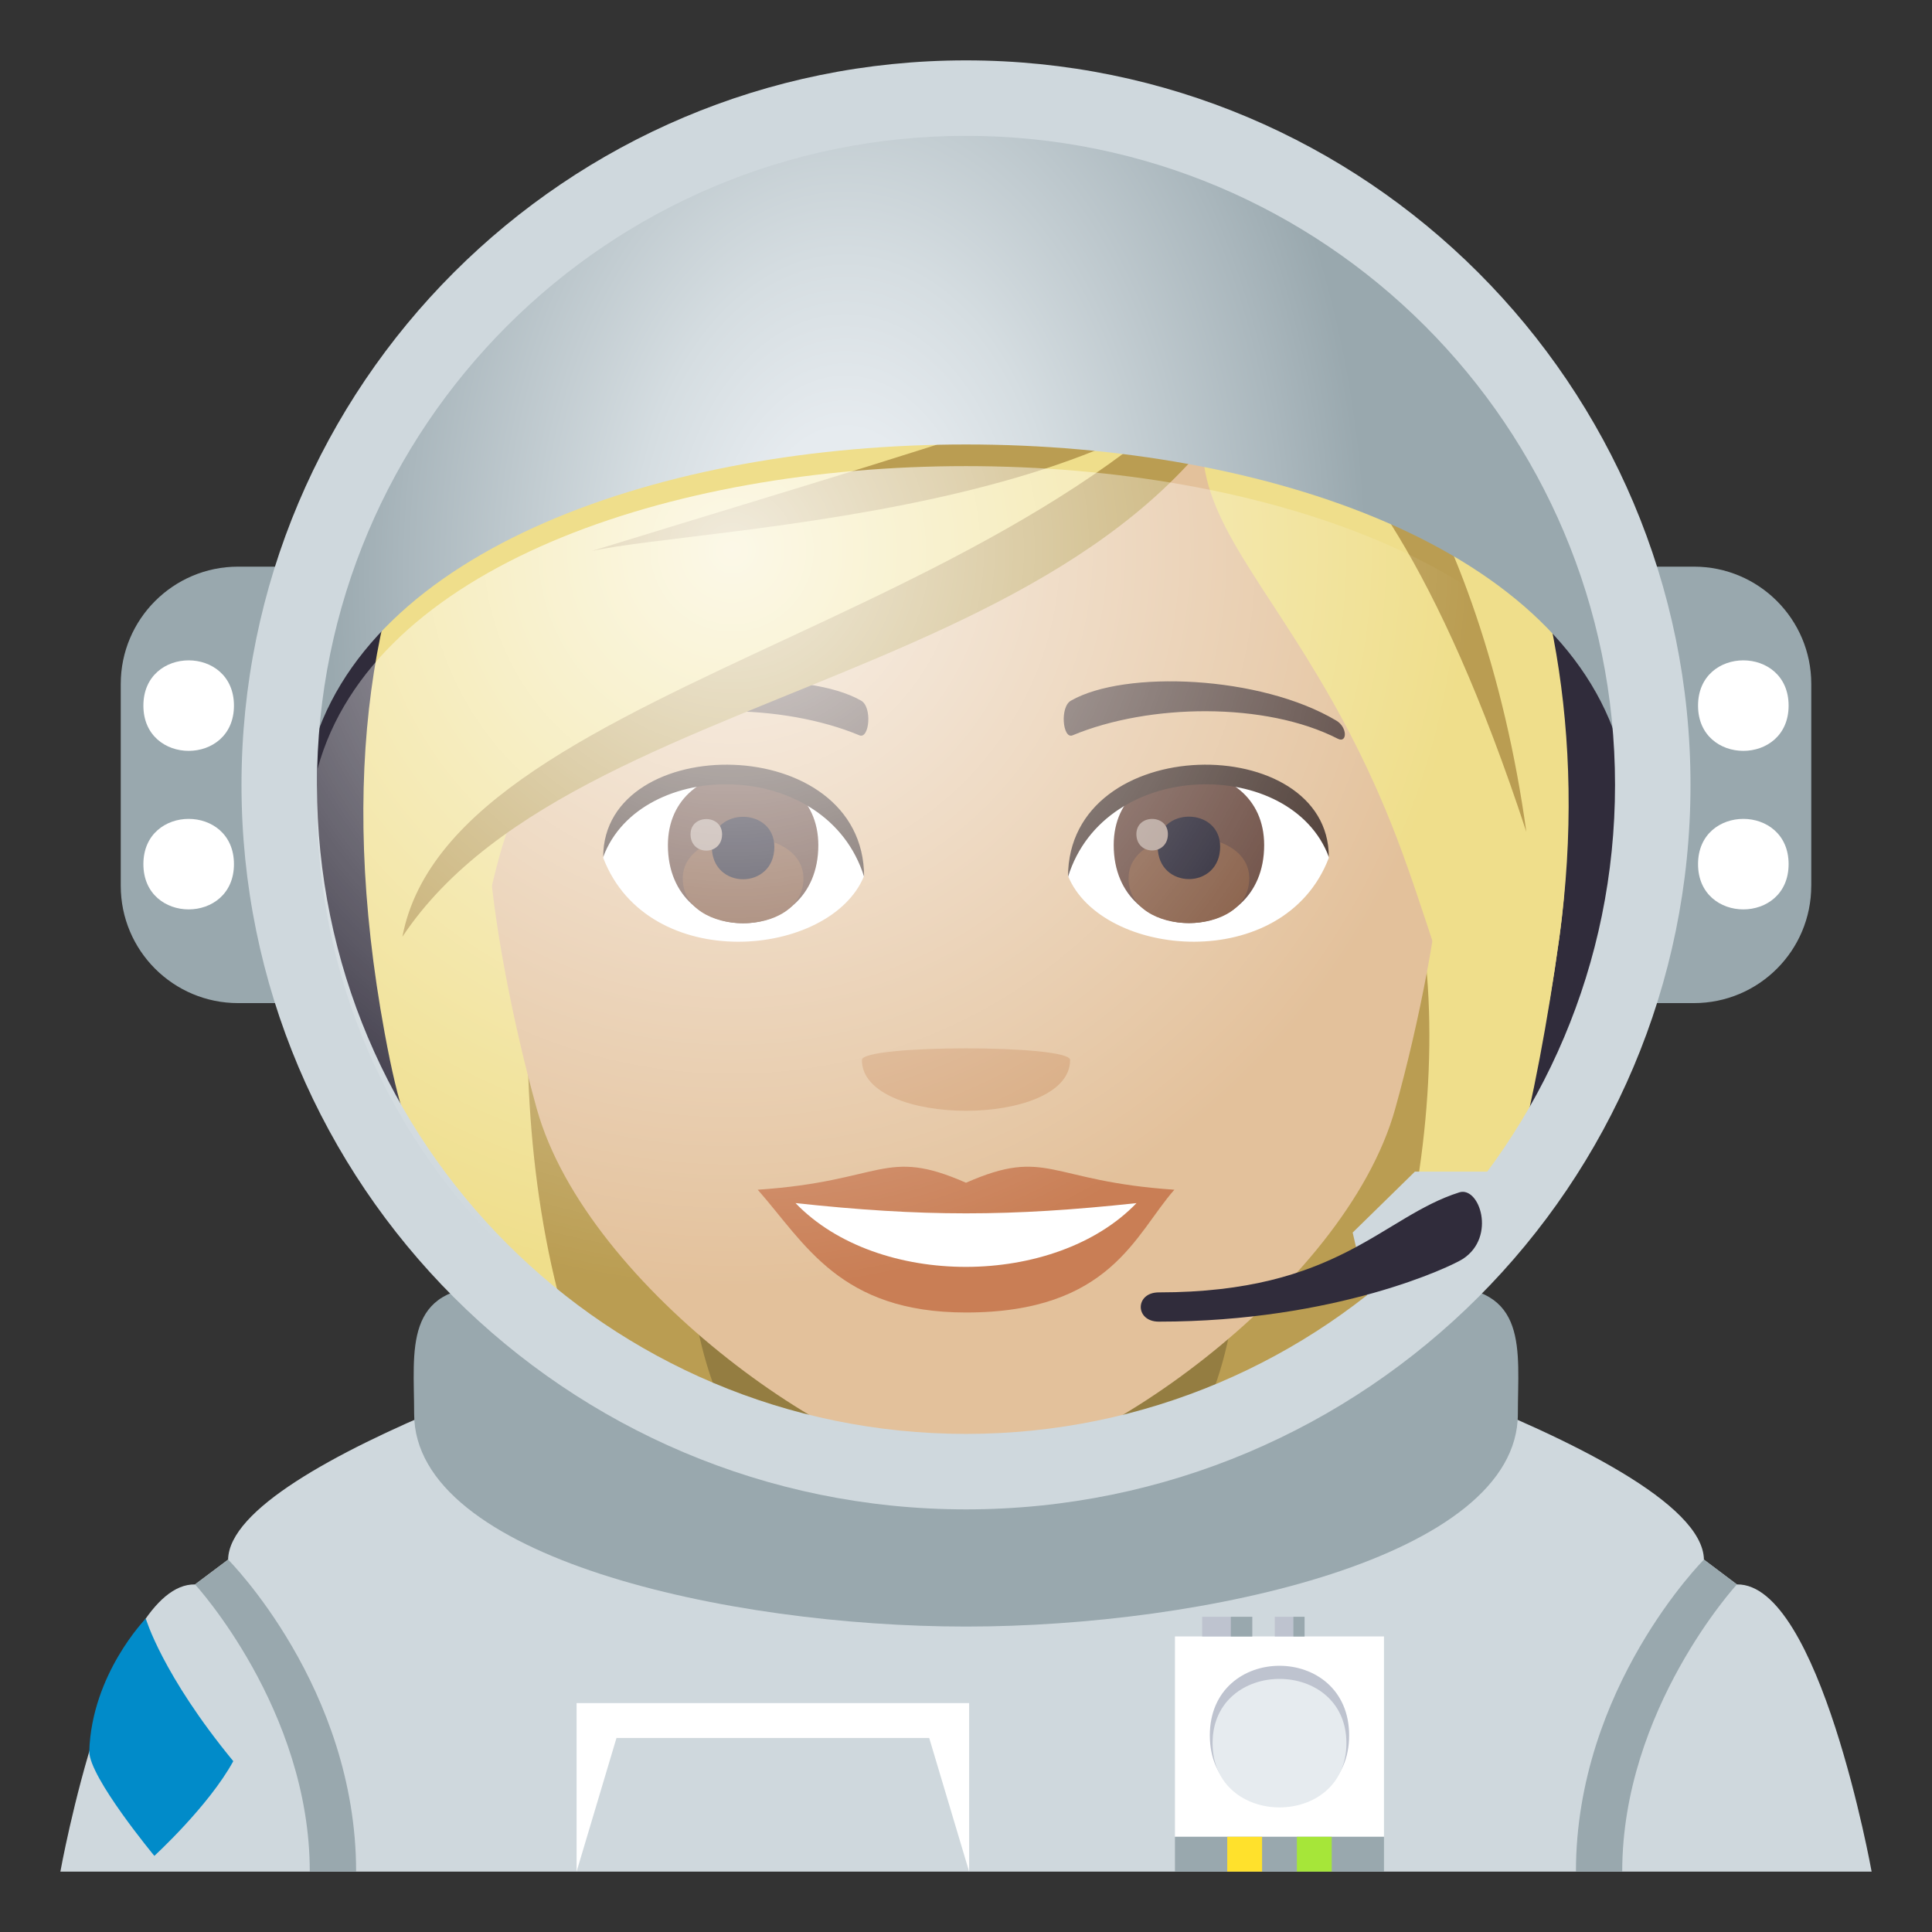 <?xml version="1.0" encoding="utf-8"?>
<!-- Generator: Adobe Illustrator 19.0.0, SVG Export Plug-In . SVG Version: 6.00 Build 0)  -->
<svg version="1.1" id="Layer_1" xmlns="http://www.w3.org/2000/svg" xmlns:xlink="http://www.w3.org/1999/xlink" x="0px" y="0px"
	 width="64px" height="64px" viewBox="0 0 64 64" enable-background="new 0 0 64 64" xml:space="preserve">
<rect x="0" y="0" width="64" height="64" fill="#333333" stroke="none"/>
<path fill="#99A8AE" d="M60,29.342c0,2.148-1.74,3.887-3.887,3.887H7.887C5.74,33.229,4,31.49,4,29.342v-6.684
	c0-2.146,1.74-3.887,3.887-3.887h48.227c2.146,0,3.887,1.74,3.887,3.887V29.342z"/>
<path fill="#FFFFFF" d="M59.25,23.375c0,1.998-3,1.998-3,0C56.25,21.375,59.25,21.375,59.25,23.375z"/>
<path fill="#FFFFFF" d="M59.25,28.625c0,2-3,2-3,0C56.25,26.627,59.25,26.627,59.25,28.625z"/>
<path fill="#FFFFFF" d="M7.75,23.375c0,1.998-3,1.998-3,0C4.75,21.375,7.75,21.375,7.75,23.375z"/>
<path fill="#FFFFFF" d="M7.75,28.625c0,2-3,2-3,0C4.75,26.627,7.75,26.627,7.75,28.625z"/>
<circle fill="#302C3B" cx="32" cy="26" r="22"/>
<path fill="#947D41" d="M21.25,15.837c-7.247,35.001-6.584,34.251,8.673,34.251C21.479,43.442,37.65,15.36,21.25,15.837z"/>
<path fill="#BA9D52" d="M18.636,15.294c-5.288,26.593-0.727,33.422,3.326,34.794h4.642C15.74,41.476,32.723,14.771,18.636,15.294z"
	/>
<path fill="#947D41" d="M42.571,15.835c7.247,35.001,6.582,34.252-8.672,34.252C41.663,44.754,26.17,15.359,42.571,15.835z"/>
<path fill="#BA9D52" d="M45.184,15.293c7.732,24.193-0.016,33.674-3.324,34.794h-4.642C48.081,42.178,31.101,14.769,45.184,15.293z"
	/>
<path fill="#EFDE8B" d="M46.471,28.294c2.238,6.15,0.023,18.774-4.611,21.794c5.137,0,8.267-8.002,9.792-19.009
	C53.559,17.326,42.48,17.318,46.471,28.294z"/>
<path fill="#EFDE8B" d="M12.743,33.631c1.873,9.934,4.176,16.457,9.219,16.457c-5.623-6.551-4.96-20.366-3.363-23.804
	C26.744,20.831,9.577,16.829,12.743,33.631z"/>
<path fill="#E3C19B" d="M32,7.389c-11.126,0-16.484,9.061-15.814,20.711c0.137,2.342,0.788,5.72,1.591,8.615
	C19.446,42.73,28.251,48.789,32,48.789c3.747,0,12.554-6.059,14.222-12.074c0.805-2.896,1.456-6.273,1.595-8.615
	C48.484,16.45,43.128,7.389,32,7.389z"/>
<path fill="#C97E55" d="M32,39.18c-2.705-1.189-2.726-0.049-6.899,0.231c1.566,1.778,2.72,4.067,6.898,4.067
	c4.796,0,5.606-2.598,6.903-4.067C34.724,39.131,34.705,37.99,32,39.18z"/>
<path fill="#FFFFFF" d="M26.353,39.854c2.726,2.836,8.603,2.799,11.295,0.001C33.45,40.307,30.552,40.307,26.353,39.854z"/>
<path fill="#594640" d="M44.262,23.868c-2.508-1.494-7.004-1.678-8.784-0.659c-0.376,0.205-0.275,1.285,0.051,1.15
	c2.538-1.058,6.403-1.109,8.786,0.112C44.634,24.633,44.64,24.085,44.262,23.868z"/>
<path fill="#594640" d="M19.74,23.868c2.506-1.494,7.002-1.678,8.784-0.659c0.376,0.205,0.276,1.285-0.053,1.15
	c-2.538-1.058-6.401-1.111-8.784,0.112C19.367,24.633,19.36,24.085,19.74,23.868z"/>
<path fill="#D6A67A" d="M35.449,35.113c0,2.244-6.898,2.244-6.898,0C28.551,34.599,35.449,34.599,35.449,35.113z"/>
<path fill="#FFFFFF" d="M44.019,28.417c-1.486,3.891-7.534,3.32-8.64,0.598C36.217,24.639,43.2,24.265,44.019,28.417z"/>
<g>
	<path fill="#613F34" d="M36.893,27.994c0,3.445,4.984,3.445,4.984,0C41.877,24.796,36.893,24.796,36.893,27.994z"/>
	<path fill="#7D5037" d="M37.385,29.096c0,1.977,3.998,1.977,3.998,0C41.383,27.263,37.385,27.263,37.385,29.096z"/>
	<path fill="#1A1626" d="M38.351,28.048c0,1.431,2.068,1.431,2.068,0C40.419,26.721,38.351,26.721,38.351,28.048z"/>
	<path fill="#AB968C" d="M37.644,27.631c0,0.722,1.044,0.722,1.044,0C38.688,26.96,37.644,26.96,37.644,27.631z"/>
</g>
<path fill="#45332C" d="M44.019,28.387c0-4.179-8.64-4.179-8.64,0.662C36.61,25.076,42.785,25.076,44.019,28.387z"/>
<path fill="#FFFFFF" d="M19.982,28.417c1.488,3.891,7.536,3.321,8.643,0.598C27.785,24.639,20.802,24.265,19.982,28.417z"/>
<g>
	<path fill="#613F34" d="M22.125,27.999c0,3.446,4.983,3.446,4.983,0C27.108,24.801,22.125,24.801,22.125,27.999z"/>
	<path fill="#7D5037" d="M22.617,29.102c0,1.976,3.998,1.976,3.998,0C26.615,27.268,22.617,27.268,22.617,29.102z"/>
	<path fill="#1A1626" d="M23.581,28.054c0,1.43,2.07,1.43,2.07,0C25.651,26.726,23.581,26.726,23.581,28.054z"/>
	<path fill="#AB968C" d="M22.875,27.636c0,0.723,1.045,0.723,1.045,0C23.92,26.965,22.875,26.965,22.875,27.636z"/>
</g>
<path fill="#45332C" d="M19.982,28.387c0-4.179,8.643-4.179,8.643,0.66C27.392,25.075,21.217,25.075,19.982,28.387z"/>
<path fill="#EFDE8B" d="M42.791,9.007c-6.771,7.808-0.311,8.312,3.68,19.287c2.238,6.15,3.655,13.792,5.181,2.785
	C53.559,17.326,46.231,7.858,42.791,9.007z"/>
<path fill="#EFDE8B" d="M26.17,5.947C17.582,8.276,9.577,17.019,12.743,34.223c1.873,10.172,2.653-3.646,4.251-7.165
	c8.146-5.584,23.679-10.172,25.797-18.048C43.864,7.191,34.761,3.355,26.17,5.947z"/>
<path fill="#BA9D52" d="M19.591,18.257c3.631-0.828,21.002-1.219,23.2-9.25C38.686,12.689,34.432,13.691,19.591,18.257z"/>
<path fill="#BA9D52" d="M13.33,31.031c6.091-9.149,26.047-8.139,29.461-22.024C36.164,20.661,14.995,22.236,13.33,31.031z"/>
<path fill="#BA9D52" d="M40.782,10.91c-1.572,2.787,3.892-1.309,9.78,16.646C49.109,17.06,44.135,9.832,40.782,10.91z"/>
<path fill="#CFD8DD" d="M57.537,52.486l-1.092-0.822c-0.033-1.842-4.383-3.986-8.575-5.626c-8.948,6.321-23.566,5.037-33.018,0.515
	c-3.753,1.559-7.266,3.457-7.296,5.111l-1.096,0.822C3.721,52.438,2,62,2,62h60C62,62,60.279,52.438,57.537,52.486z"/>
<path fill="#99A8AE" d="M11.797,62h-1.535c0-5.379-3.801-9.514-3.801-9.514l1.096-0.822C7.557,51.664,11.797,55.904,11.797,62z"/>
<path fill="#99A8AE" d="M52.205,62h1.533c0-5.379,3.799-9.514,3.799-9.514l-1.092-0.822C56.445,51.664,52.205,55.904,52.205,62z"/>
<polygon fill="#FFFFFF" points="19.1,56.418 19.1,62 20.422,57.572 30.781,57.572 32.104,62 32.104,56.418 "/>
<rect x="38.922" y="54.209" fill="#FFFFFF" width="6.924" height="6.637"/>
<g>
	<rect x="38.922" y="60.846" fill="#99A8AE" width="6.924" height="1.154"/>
	<rect x="40.654" y="60.846" fill="#FFE12C" width="1.154" height="1.154"/>
	<rect x="42.961" y="60.846" fill="#A6E639" width="1.154" height="1.154"/>
</g>
<rect x="39.824" y="53.559" fill="#BEC3CF" width="1.658" height="0.65"/>
<rect x="40.773" y="53.559" fill="#99A8AE" width="0.709" height="0.65"/>
<rect x="42.229" y="53.559" fill="#BEC3CF" width="0.986" height="0.65"/>
<rect x="42.846" y="53.559" fill="#99A8AE" width="0.369" height="0.65"/>
<g>
	<path fill="#BEC3CF" d="M44.692,57.488c0,3.078-4.615,3.078-4.615,0C40.076,54.412,44.692,54.412,44.692,57.488z"/>
	<path fill="#E6EBEF" d="M44.602,57.746c0,2.836-4.434,2.836-4.434,0C40.168,54.906,44.602,54.906,44.602,57.746z"/>
</g>
<path fill="#018BC9" d="M4.83,53.617c0,0-1.793,1.834-1.873,4.402c0,0.859,2.156,3.459,2.156,3.459s1.799-1.646,2.615-3.137
	C5.373,55.479,4.83,53.617,4.83,53.617z"/>
<path fill="#99A8AE" d="M47.67,42.609c-10.777,8.875-23.75,6.441-31.344,0c-2.984,0-2.607,2.113-2.607,4.226
	c0,4.756,10.385,7.047,18.281,7.047c7.896,0,18.281-2.291,18.281-7.047C50.281,44.723,50.658,42.609,47.67,42.609"/>
<radialGradient id="SVGID_1_" cx="28.001" cy="19.167" r="17.316" gradientTransform="matrix(1 0 0 1.5 0 -9.584)" gradientUnits="userSpaceOnUse">
	<stop  offset="0.188" style="stop-color:#E6EBEF"/>
	<stop  offset="0.408" style="stop-color:#D5DDE1"/>
	<stop  offset="0.841" style="stop-color:#AAB7BD"/>
	<stop  offset="1" style="stop-color:#99A8AE"/>
</radialGradient>
<path fill="url(#SVGID_1_)" d="M53.73,25.09c0.176-0.949,0.27-1.92,0.27-2.91c0-10.273-9.85-18.602-22-18.602
	c-12.15,0-22,8.328-22,18.602c0,0.99,0.094,1.961,0.27,2.91C13.76,11.268,50.242,11.268,53.73,25.09z"/>
<path fill="#CFD8DD" d="M32,2C18.746,2,8,12.746,8,26s10.746,24,24,24c13.254,0,24-10.746,24-24S45.254,2,32,2z M32,47.5
	c-11.873,0-21.5-9.627-21.5-21.5c0-11.875,9.627-21.5,21.5-21.5c11.875,0,21.5,9.625,21.5,21.5C53.5,37.873,43.875,47.5,32,47.5z"/>
<polygon fill="#CFD8DD" points="45.518,43.906 44.809,40.83 46.871,38.811 50.715,38.811 "/>
<path fill="#302C3B" d="M38.387,43.781c-0.797,0-0.797-0.969,0-0.969c5.953,0,7.391-2.5,9.953-3.313
	c0.666-0.211,1.234,1.469,0.125,2.201C48.09,41.947,44.262,43.781,38.387,43.781z"/>
<radialGradient id="SVGID_2_" cx="24.25" cy="18.22" r="31.086" gradientUnits="userSpaceOnUse">
	<stop  offset="0" style="stop-color:#FFFFFF"/>
	<stop  offset="0.788" style="stop-color:#FFFFFF;stop-opacity:0"/>
</radialGradient>
<path opacity="0.8" fill="url(#SVGID_2_)" d="M10.521,25.463c-0.016,0.34-0.025,0.681-0.025,1.024
	C10.496,38.395,20.124,47.5,32,47.5c11.876,0,21.504-9.105,21.504-21.013c0-0.344-0.01-0.685-0.025-1.024
	C49.829,12.1,14.173,12.1,10.521,25.463z"/>
</svg>
